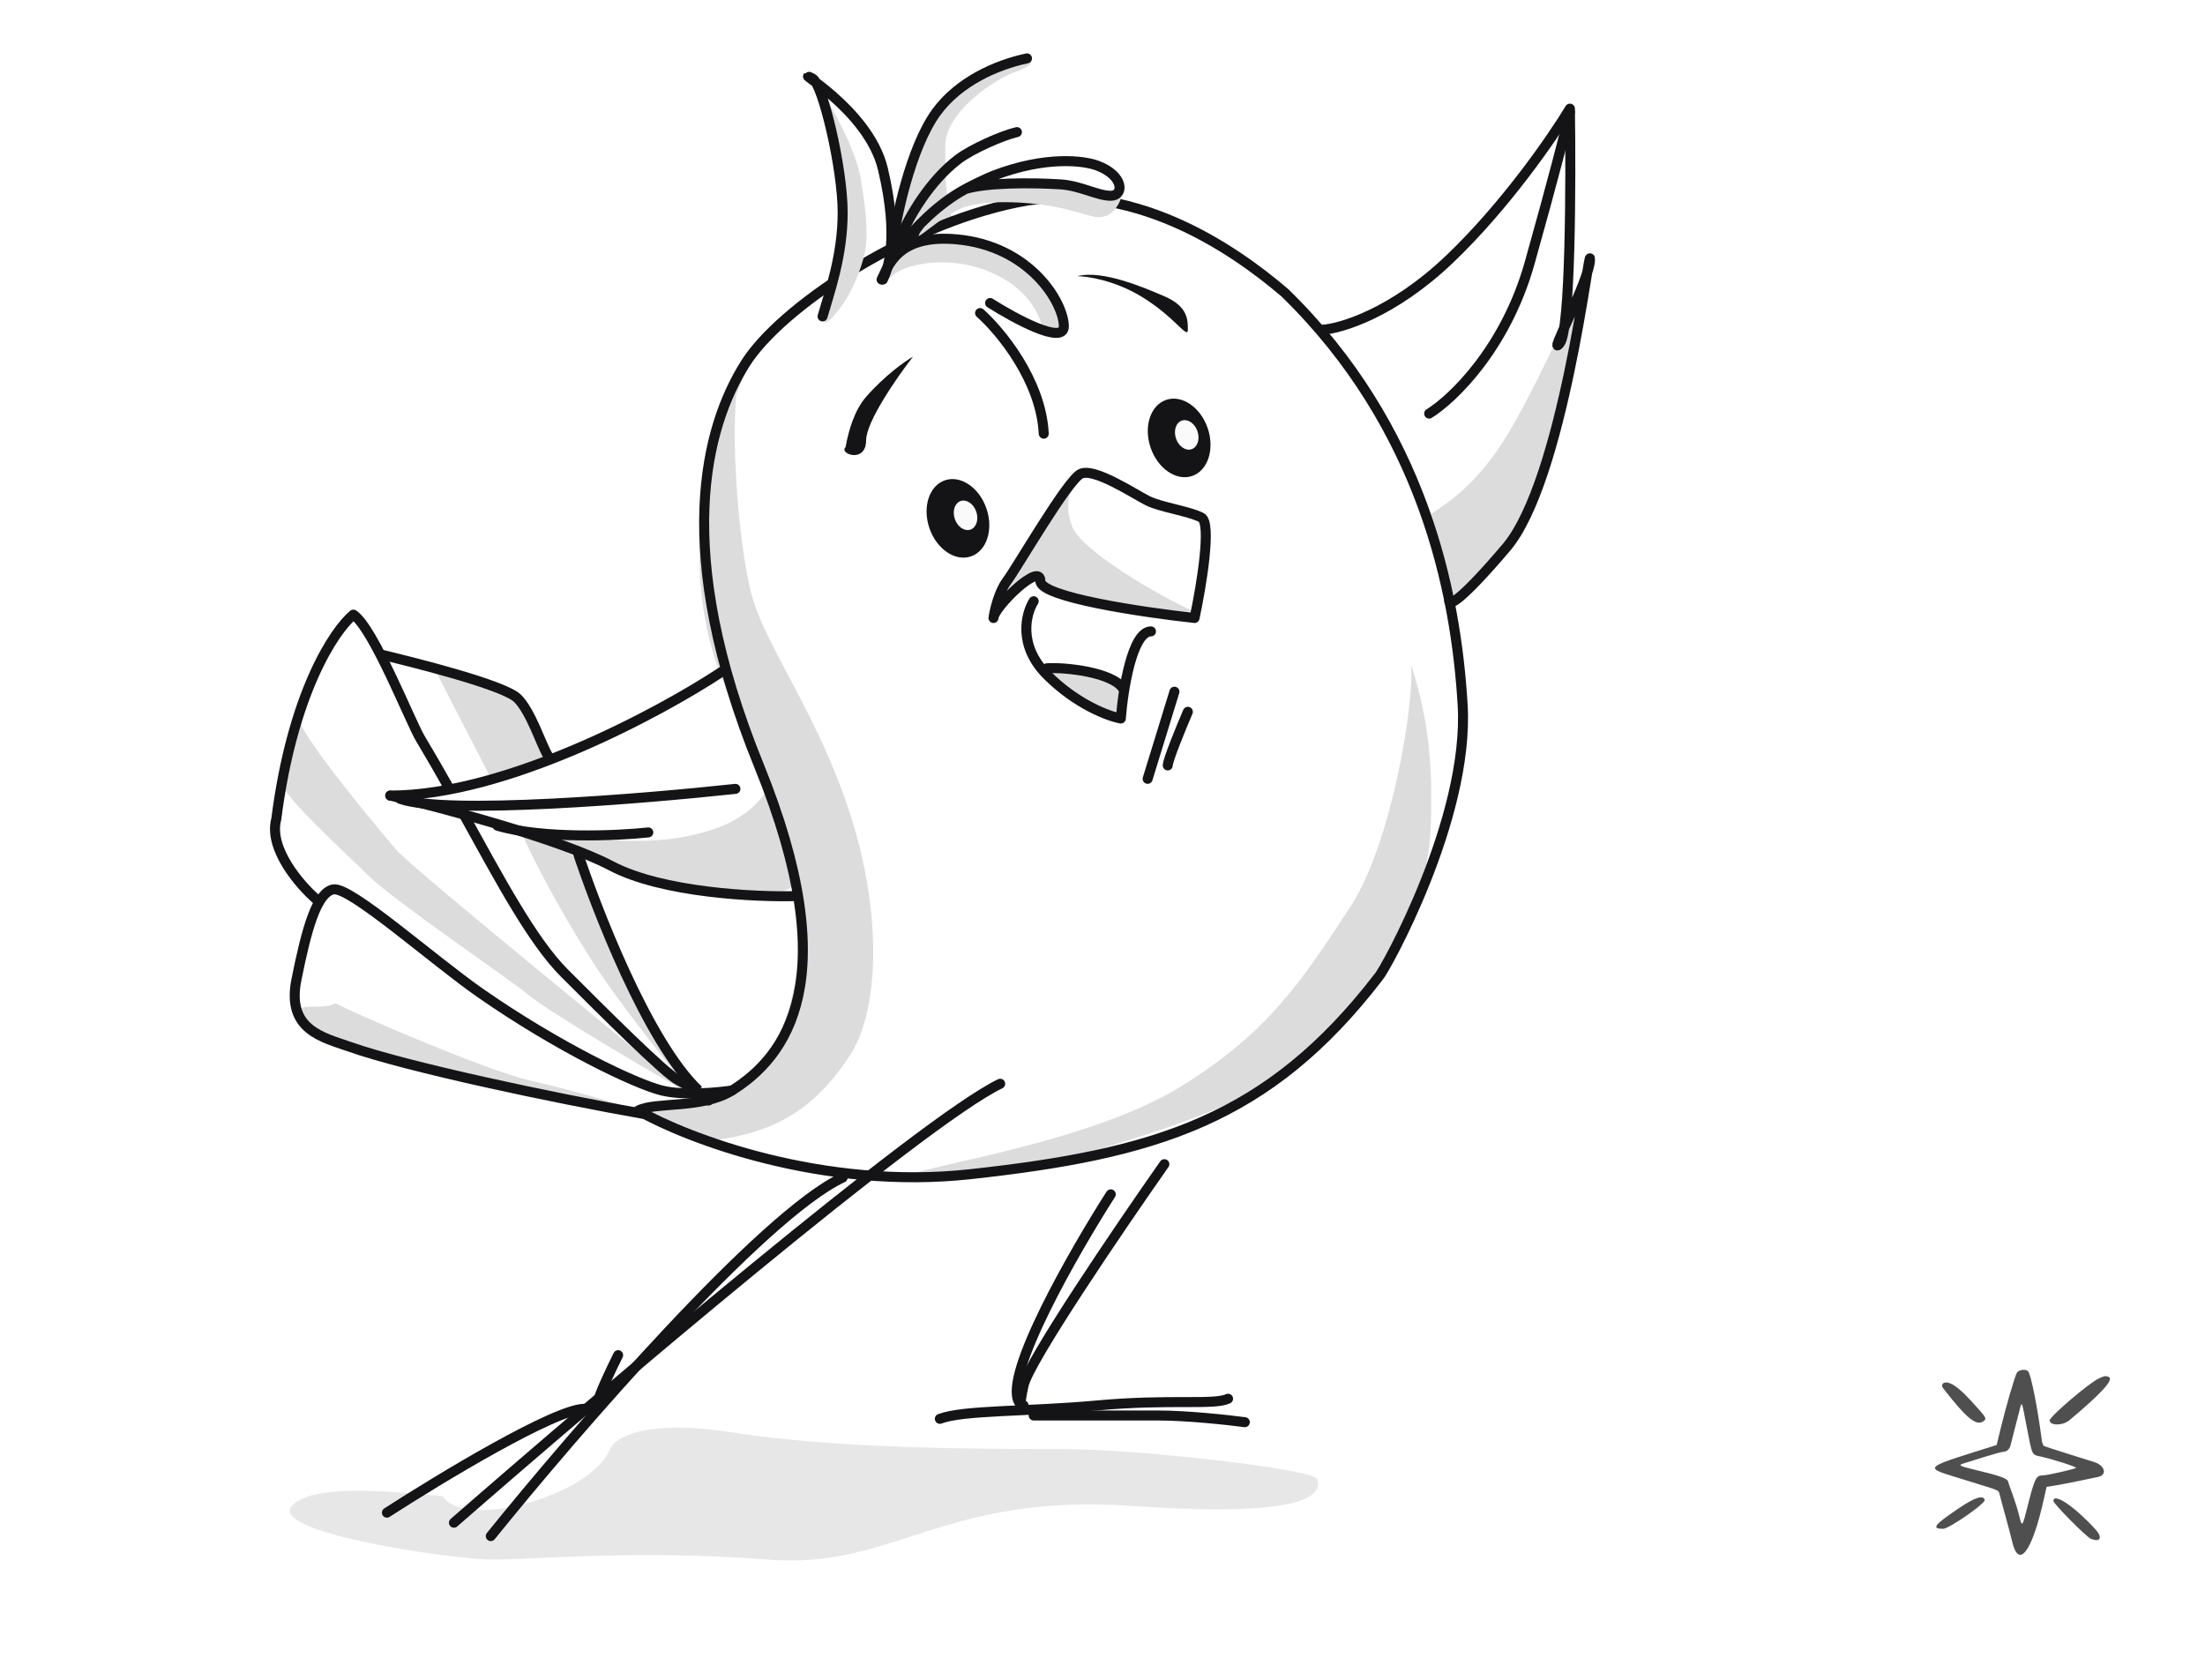 <svg width="441" height="336" viewBox="0 0 441 336" fill="none" xmlns="http://www.w3.org/2000/svg">
<path d="M413.84 284.115C420.397 278.625 422.906 275.843 421.713 275.396C421.092 275.172 420.819 275.222 419.726 275.744C417.615 276.787 409.94 283.345 409.94 284.115C409.94 285.183 412.523 285.208 413.84 284.115Z" fill="#4F4F4F"/>
<path d="M396.626 284.314C397.446 283.767 397.396 283.668 394.217 280.215C392.528 278.352 391.137 277.184 390.119 276.737C388.728 276.116 388.057 276.961 388.604 277.656C393.273 283.668 395.211 285.257 396.626 284.314Z" fill="#4F4F4F"/>
<path d="M418.733 292.411C417.218 291.964 409.468 289.505 408.897 289.281C408.624 289.182 408.425 288.685 408.326 287.841C407.506 281.531 406.214 275.048 405.643 274.328C405.221 273.781 403.78 273.955 403.383 274.576C402.985 275.197 401.147 281.482 400.054 286.052L399.334 289.033C385.226 293.504 384.456 293.405 390.839 295.367L396.478 297.106C399.682 298.1 399.756 298.124 399.93 298.919C400.178 300.062 401.793 305.626 402.414 308.284C403.73 313.997 406.413 310.47 408.773 299.838L409.319 297.404C409.617 297.354 411.505 297.181 419.652 295.417C421.515 294.995 420.968 293.057 418.733 292.411ZM415.206 293.628C415.007 293.802 409.567 295.119 408.499 295.119C407.208 295.119 406.91 295.74 405.444 301.577C404.475 305.427 404.401 305.502 403.855 303.266C403.184 300.459 401.818 297.181 401.644 296.411C401.495 295.715 400.104 295.218 394.714 293.927C392.007 293.281 391.584 293.057 392.603 292.759C393.869 292.386 399.955 290.399 400.65 290.399C401.321 290.399 401.892 289.902 402.091 289.157L404.028 281.606C404.376 280.289 404.376 280.289 405.345 285.431C406.463 291.219 406.338 290.97 408.127 291.343C410.362 291.815 415.429 293.43 415.206 293.628Z" fill="#4F4F4F"/>
<path d="M410.685 300.236C410.685 300.782 417.242 307.415 418.161 307.787C420.099 308.582 420.596 307.539 419.056 305.874C414.908 301.329 410.685 298.497 410.685 300.236Z" fill="#4F4F4F"/>
<path d="M391.559 301.826C386.79 305.055 386.244 305.8 388.629 305.8C389.796 305.8 397.173 300.683 396.949 300.012C396.602 298.969 394.937 299.516 391.559 301.826Z" fill="#4F4F4F"/>
<g filter="url(#filter0_f_8748_254)">
<path d="M146.156 286.485C128.997 283.804 122.92 287.602 122.027 289.836C118.273 299.22 92.805 306.19 88.515 299.22C85.165 299.22 63.044 295.868 58.352 301.23C53.661 306.592 90.524 311.955 98.567 311.955C106.61 311.955 128.059 309.944 153.529 311.955C178.999 313.965 188.382 298.549 226.587 301.23C264.792 303.911 264.121 297.879 263.451 295.868C262.781 293.858 227.927 289.836 211.841 289.836C195.755 289.836 167.604 289.836 146.156 286.485Z" fill="#E7E7E7"/>
</g>
<path d="M143.475 227.502C136.505 228.574 134.092 225.268 130.07 222.81C140.794 220.799 147.497 218.788 154.2 210.745C156.947 207.448 160.232 198.01 160.232 187.957C160.232 180.111 157.551 165.168 145.486 137.017C135.262 113.161 143.018 89.044 146.794 78.839C147.07 76.392 147.518 74.661 148.167 74.012C149.091 73.089 148.23 74.958 146.794 78.839C145.645 89.023 147.476 111.614 150.178 120.261C153.377 130.497 163.377 143.75 169.615 163.157C175.648 181.924 175.648 201.362 169.615 210.745C161.471 223.415 152.189 226.161 143.475 227.502Z" fill="#DCDCDC" stroke="#DCDCDC"/>
<path d="M211.839 232.193C206.477 233.802 189.944 234.651 182.348 234.874C187.039 232.863 218.542 228.172 235.968 217.448C253.395 206.723 260.097 196.67 270.151 181.254C278.194 168.921 282.886 141.038 282.216 132.995C284.003 138.357 286.238 147.071 286.238 158.465C286.238 169.859 286.238 175.221 278.194 189.967C272.589 200.243 262.779 210.745 252.054 217.448C241.574 223.998 218.542 230.182 211.839 232.193Z" fill="#DCDCDC"/>
<path d="M298.973 90.769C304.107 83.71 311.038 68.65 315.73 58.597C313.719 80.045 309.027 108.196 290.93 120.26L286.238 102.834C289.366 100.599 293.611 98.142 298.973 90.769Z" fill="#DCDCDC"/>
<path d="M142.803 165.838C130.738 169.86 121.801 167.402 111.301 167.849C118.003 170.53 128.509 175 131.408 175.892C140.122 178.573 158.889 181.254 158.889 175.892C158.889 172.674 155.314 162.263 153.527 157.795C153.527 157.795 150.846 163.157 142.803 165.838Z" fill="#DCDCDC"/>
<path d="M214.175 98.207C214.289 97.908 214.41 97.66 214.524 97.472C214.479 97.674 214.357 97.921 214.175 98.207C213.609 99.677 213.187 102.396 214.524 105.515C216.534 110.207 231.279 118.92 238.652 122.271C239.993 122.881 211.172 120.931 208.491 116.909C206.345 113.692 207.374 114.452 205.139 114.898L199.777 120.26C200.519 116.686 205.802 109.995 208.491 105.515C210.199 102.668 213.145 99.821 214.175 98.207Z" fill="#DCDCDC"/>
<path d="M101.917 218.118C105.671 219.191 122.472 221.469 129.398 222.81C125.153 221.023 112.909 217.716 105.939 216.107C97.225 214.097 72.426 203.372 67.064 200.691C64.384 202.032 61.032 200.691 59.691 202.032C58.351 203.372 65.053 208.064 67.064 208.734C69.075 209.405 97.225 216.778 101.917 218.118Z" fill="#DCDCDC"/>
<path d="M56.34 156.454C56.34 154.309 58.574 147.071 59.691 143.719C61.032 148.411 75.669 165.708 79.129 169.859C82.48 173.881 138.111 218.788 136.771 218.118C135.43 217.448 109.96 202.702 105.269 198.68C102.528 196.331 78.458 179.913 73.766 175.221C69.945 171.4 56.34 159.135 56.34 156.454Z" fill="#DCDCDC"/>
<path d="M97.898 155.114L86.504 132.995C88.291 133.442 94.279 136.346 95.888 136.346C97.496 136.346 101.473 138.581 103.26 139.698C104.377 141.485 107.014 148.813 108.622 150.422C110.231 152.03 109.293 150.869 108.622 151.762L97.898 155.114Z" fill="#DCDCDC"/>
<path d="M120.014 194.659C113.758 185.275 106.832 172.54 104.598 167.178C107.949 168.072 112.478 169.026 115.322 171.87C118.003 174.551 119.343 181.924 125.376 195.999C126.247 198.031 133.419 210.968 136.77 216.777C131.185 209.851 123.231 199.485 120.014 194.659Z" fill="#DCDCDC"/>
<path d="M215.191 133.665C212.51 133.129 209.605 133.889 208.488 134.336C210.499 135.9 214.655 139.162 215.191 139.698C215.727 140.234 221.223 142.602 223.904 143.719L224.574 140.368C224.574 139.251 224.172 136.883 222.564 136.347C220.553 135.676 218.542 134.336 215.191 133.665Z" fill="#DCDCDC"/>
<path d="M186.369 52.564C179.935 53.101 177.88 55.469 176.986 56.586C176.316 55.915 177.924 53.369 178.996 51.224C180.337 48.542 187.039 47.873 190.391 47.873C197.093 47.873 203.5 51.396 205.136 52.564C209.828 55.916 210.498 59.937 211.169 61.278C211.839 62.618 212.509 65.969 211.839 66.64C211.169 67.31 208.487 66.64 208.487 65.969C208.487 65.299 207.817 61.948 204.466 58.597C201.114 55.245 194.412 51.894 186.369 52.564Z" fill="#DCDCDC"/>
<path d="M189.052 19.722C191.733 15.968 201.34 12.796 205.808 11.679C206.702 12.349 206.344 13.287 203.127 14.36C199.105 15.7 189.052 22.403 189.052 29.105C189.052 36.839 189.275 42.511 191.062 44.521C187.934 46.755 179.668 49.883 179.668 44.521C179.668 37.819 185.7 24.414 189.052 19.722Z" fill="#DCDCDC"/>
<path d="M264.383 65.97C268.181 65.746 278.592 62.619 289.853 51.895C301.113 41.17 310.631 27.318 313.982 21.733C314.205 36.255 314.116 65.97 311.971 68.651C309.29 72.002 318.003 55.916 318.003 51.895C318.003 47.873 312.641 96.132 301.247 109.537C292.131 120.261 289.853 121.154 289.853 120.261" stroke="#141416" stroke-width="2" stroke-linecap="round" stroke-linejoin="round"/>
<path d="M285.832 82.727C290.524 79.822 301.114 69.724 305.94 52.565C310.766 35.406 313.313 25.308 313.983 22.403" stroke="#141416" stroke-width="2" stroke-linecap="round" stroke-linejoin="round"/>
<path d="M78.047 159.135C88.548 161.592 112.096 167.848 122.284 173.21C132.472 178.572 151.105 179.466 159.148 179.242" stroke="#141416" stroke-width="2" stroke-linecap="round" stroke-linejoin="round"/>
<path d="M144.402 134.335C131.891 142.602 101.104 159.135 78.047 159.135" stroke="#141416" stroke-width="2" stroke-linecap="round" stroke-linejoin="round"/>
<path d="M147.084 157.794C128.541 159.805 89.174 163.022 80.059 159.805" stroke="#141416" stroke-width="2" stroke-linecap="round" stroke-linejoin="round"/>
<path d="M129.658 166.508C123.402 167.178 108.612 167.849 99.496 165.167" stroke="#141416" stroke-width="2" stroke-linecap="round" stroke-linejoin="round"/>
<path d="M128.727 222.81C110.853 219.682 81.398 213.426 70.004 209.405C64.641 207.512 57.269 206.053 59.28 195.999C61.291 185.946 63.3 178.573 66.652 177.902C70.004 177.232 86.534 191.996 96.143 198.68C111.559 209.405 126.975 216.777 132.337 218.118C136.627 219.19 143.508 218.565 146.413 218.118" stroke="#141416" stroke-width="2" stroke-linecap="round" stroke-linejoin="round"/>
<path d="M63.301 179.913C59.95 177.009 53.65 169.725 55.258 163.827C58.475 138.625 66.876 126.069 70.675 122.941C74.697 125.622 82.07 144.39 84.08 147.741C86.076 151.068 87.996 154.415 89.853 157.72M141.722 220.129C140.605 219.235 137.835 217.18 135.69 216.107C133.009 214.767 120.543 202.301 112.901 194.659C106.488 188.245 100.002 176.022 92.534 162.532" stroke="#141416" stroke-width="2" stroke-linecap="round" stroke-linejoin="round"/>
<path d="M115.324 169.859C119.122 181.477 129.525 208.466 139.713 218.118" stroke="#141416" stroke-width="2"/>
<path d="M76.449 130.984C82.928 132.548 100.838 137.017 103.519 139.698C106.2 142.379 108.211 148.858 109.551 151.092" stroke="#141416" stroke-width="2" stroke-linecap="round" stroke-linejoin="round"/>
<path d="M194.004 234.874C164.513 238.091 137.479 227.724 127.648 222.139C131 220.351 140.435 221.855 146.416 218.117C157.14 211.415 169.204 195.999 151.778 153.102C134.351 110.206 141.054 85.406 149.097 72.671C156.147 61.509 180.599 45.191 203.387 40.499C226.176 35.807 246.284 49.404 257.008 58.596C284.489 85.406 291.191 118.249 292.532 141.038C293.872 163.826 276.892 194.211 275.775 195.328C253.657 224.149 230.868 230.852 194.004 234.874Z" stroke="#141416" stroke-width="2" stroke-linecap="round" stroke-linejoin="round"/>
<path d="M77.379 302.57C88.103 295.644 111.026 281.792 116.924 281.792" stroke="#141416" stroke-width="2" stroke-linecap="round" stroke-linejoin="round"/>
<path d="M90.785 304.581C120.723 278.441 184.487 224.284 200.037 216.777" stroke="#141416" stroke-width="2" stroke-linecap="round" stroke-linejoin="round"/>
<path d="M98.156 307.262C114.913 286.484 152.447 243.051 168.533 235.544" stroke="#141416" stroke-width="2" stroke-linecap="round" stroke-linejoin="round"/>
<path d="M123.627 271.068C122.286 273.749 119.605 279.38 119.605 280.452" stroke="#141416" stroke-width="2" stroke-linecap="round" stroke-linejoin="round"/>
<path d="M164.777 63.959C164.777 61.948 168.439 51.312 168.798 46.634C169.469 37.92 166.821 23.049 164.777 19.153C164.632 18.878 164.494 18.62 164.363 18.381C166.432 21.516 170.875 29.325 172.102 35.483C172.967 40.5 173.794 46.618 172.967 50.554C172.264 53.898 170.286 58.597 168.275 61.278L168.252 61.309C167.631 62.136 164.777 65.944 164.777 63.959Z" fill="#DCDCDC"/>
<path d="M193.741 41.171C189.58 42.211 184.358 47.203 183.688 47.203C184.358 45.192 189.05 41.305 191.731 39.16C195.082 36.479 197.093 37.149 199.774 36.479C202.455 35.809 209.828 37.82 211.98 37.82C213.478 37.82 223.374 39.16 224.044 39.16C224.715 39.16 223.233 42.511 221.222 43.182C219.211 43.852 218.541 43.182 213.179 41.841C207.817 40.501 199.103 39.83 193.741 41.171Z" fill="#DCDCDC"/>
<path d="M222.153 238.896C215.004 250.067 200.58 275.09 203.797 280.452" stroke="#141416" stroke-width="2" stroke-linecap="round" stroke-linejoin="round"/>
<path d="M232.872 232.864C223.935 245.599 205.793 272.275 204.721 277.101C203.649 281.927 204.274 281.793 204.721 281.122" stroke="#141416" stroke-width="2" stroke-linecap="round" stroke-linejoin="round"/>
<path d="M187.969 283.803C192.661 282.016 205.423 282.399 219.471 281.122C234.216 279.782 242.706 281.122 245.611 279.782" stroke="#141416" stroke-width="2" stroke-linecap="round" stroke-linejoin="round"/>
<path d="M206.738 283.133C212.547 283.133 225.64 283.133 231.538 283.133C237.436 283.133 245.613 284.026 248.964 284.473" stroke="#141416" stroke-width="2" stroke-linecap="round" stroke-linejoin="round"/>
<path d="M164.512 63.289C165.851 58.597 168.533 51.224 168.533 42.511C168.533 33.569 164.507 16.716 162.5 15.701C157.677 13.263 173.706 21.733 176.578 33.798C179.928 47.873 177.471 54.129 176.577 55.916" stroke="#141416" stroke-width="2" stroke-linecap="round" stroke-linejoin="round"/>
<path d="M180.598 48.542C183.135 45.643 187.276 40.977 193.073 37.818M193.073 37.818C194.424 37.083 197.408 35.632 198.695 35.137C209.16 31.116 216.81 32.128 219.473 33.126C224.835 35.137 224.835 39.159 222.154 39.159C219.473 39.159 216.113 37.139 212.1 36.881C205.808 36.478 197.088 36.567 193.073 37.818Z" stroke="#141416" stroke-width="2" stroke-linecap="round" stroke-linejoin="round"/>
<path d="M178.328 50.554C178.998 44.075 182.132 29.437 187.301 22.403C191.733 16.37 199.106 13.019 205.398 11.679" stroke="#141416" stroke-width="2" stroke-linecap="round" stroke-linejoin="round"/>
<path d="M179.926 47.873C181.713 43.404 185.976 36.103 191.731 31.786C194.412 29.776 200.445 27.095 203.385 26.424" stroke="#141416" stroke-width="2" stroke-linecap="round" stroke-linejoin="round"/>
<path d="M198.024 60.606C202.939 63.734 212.77 69.051 212.77 65.298C212.77 60.606 206.067 49.212 191.322 47.871C179.525 46.799 177.657 53.234 176.316 55.915" stroke="#141416" stroke-width="2" stroke-linecap="round" stroke-linejoin="round"/>
<path d="M173.223 79.375C176.976 75.085 181.043 72.225 182.607 71.332C179.479 75.353 173.223 84.335 173.223 88.088C173.223 91.867 169.629 91.298 168.978 90.233C168.82 89.975 168.835 89.689 169.113 89.428C169.747 85.892 170.984 81.934 173.223 79.375Z" fill="#141416"/>
<path d="M228.188 59.267C222.826 56.05 217.464 55.245 215.453 55.245C220.556 53.905 229.126 57.658 232.88 59.267C237.572 61.278 237.572 63.959 237.572 65.97C237.572 67.98 234.891 63.288 228.188 59.267Z" fill="#141416"/>
<path d="M196.016 62.618C200.037 66.193 208.214 76.023 208.751 86.747" stroke="#141416" stroke-width="2" stroke-linecap="round" stroke-linejoin="round"/>
<path d="M234.889 138.357L229.527 155.784" stroke="#141416" stroke-width="2" stroke-linecap="round" stroke-linejoin="round"/>
<path d="M237.572 142.379C236.232 145.507 233.551 152.031 233.551 153.103" stroke="#141416" stroke-width="2" stroke-linecap="round" stroke-linejoin="round"/>
<path d="M209.422 133.666C213.22 133.443 222.434 134.47 224.579 137.688" stroke="#141416" stroke-width="2" stroke-linecap="round" stroke-linejoin="round"/>
<path d="M198.695 123.612C198.919 122.048 199.768 118.384 201.376 116.239C203.387 113.558 213.441 96.131 216.122 94.79C218.803 93.45 226.846 98.812 229.527 100.153C232.208 101.493 237.57 102.163 240.251 103.504C242.396 104.576 240.251 117.356 238.911 123.612C228.633 122.494 208.079 119.456 208.079 116.239C208.079 112.217 198.695 121.601 198.695 123.612Z" stroke="#141416" stroke-width="2" stroke-linecap="round" stroke-linejoin="round"/>
<path d="M206.737 120.26C205.173 122.718 203.52 129.108 209.418 135.006C215.316 140.904 221.706 143.272 224.164 143.719C224.611 137.91 226.443 126.293 230.196 126.293" stroke="#141416" stroke-width="2" stroke-linecap="round" stroke-linejoin="round"/>
<ellipse cx="235.831" cy="87.596" rx="6.032" ry="8.043" transform="rotate(-18.887 235.831 87.596)" fill="#141416"/>
<ellipse cx="237.347" cy="86.99" rx="2.267" ry="3.023" transform="rotate(-18.887 237.347 86.99)" fill="#FAFAFA"/>
<ellipse cx="191.588" cy="103.683" rx="6.032" ry="8.043" transform="rotate(-18.887 191.588 103.683)" fill="#141416"/>
<ellipse cx="193.108" cy="103.077" rx="2.267" ry="3.023" transform="rotate(-18.887 193.108 103.077)" fill="#FAFAFA"/>
<defs>
<filter id="filter0_f_8748_254" x="53.941" y="281.562" width="213.688" height="34.574" filterUnits="userSpaceOnUse" color-interpolation-filters="sRGB">
<feFlood flood-opacity="0" result="BackgroundImageFix"/>
<feBlend mode="normal" in="SourceGraphic" in2="BackgroundImageFix" result="shape"/>
<feGaussianBlur stdDeviation="2" result="effect1_foregroundBlur_8748_254"/>
</filter>
</defs>
</svg>
